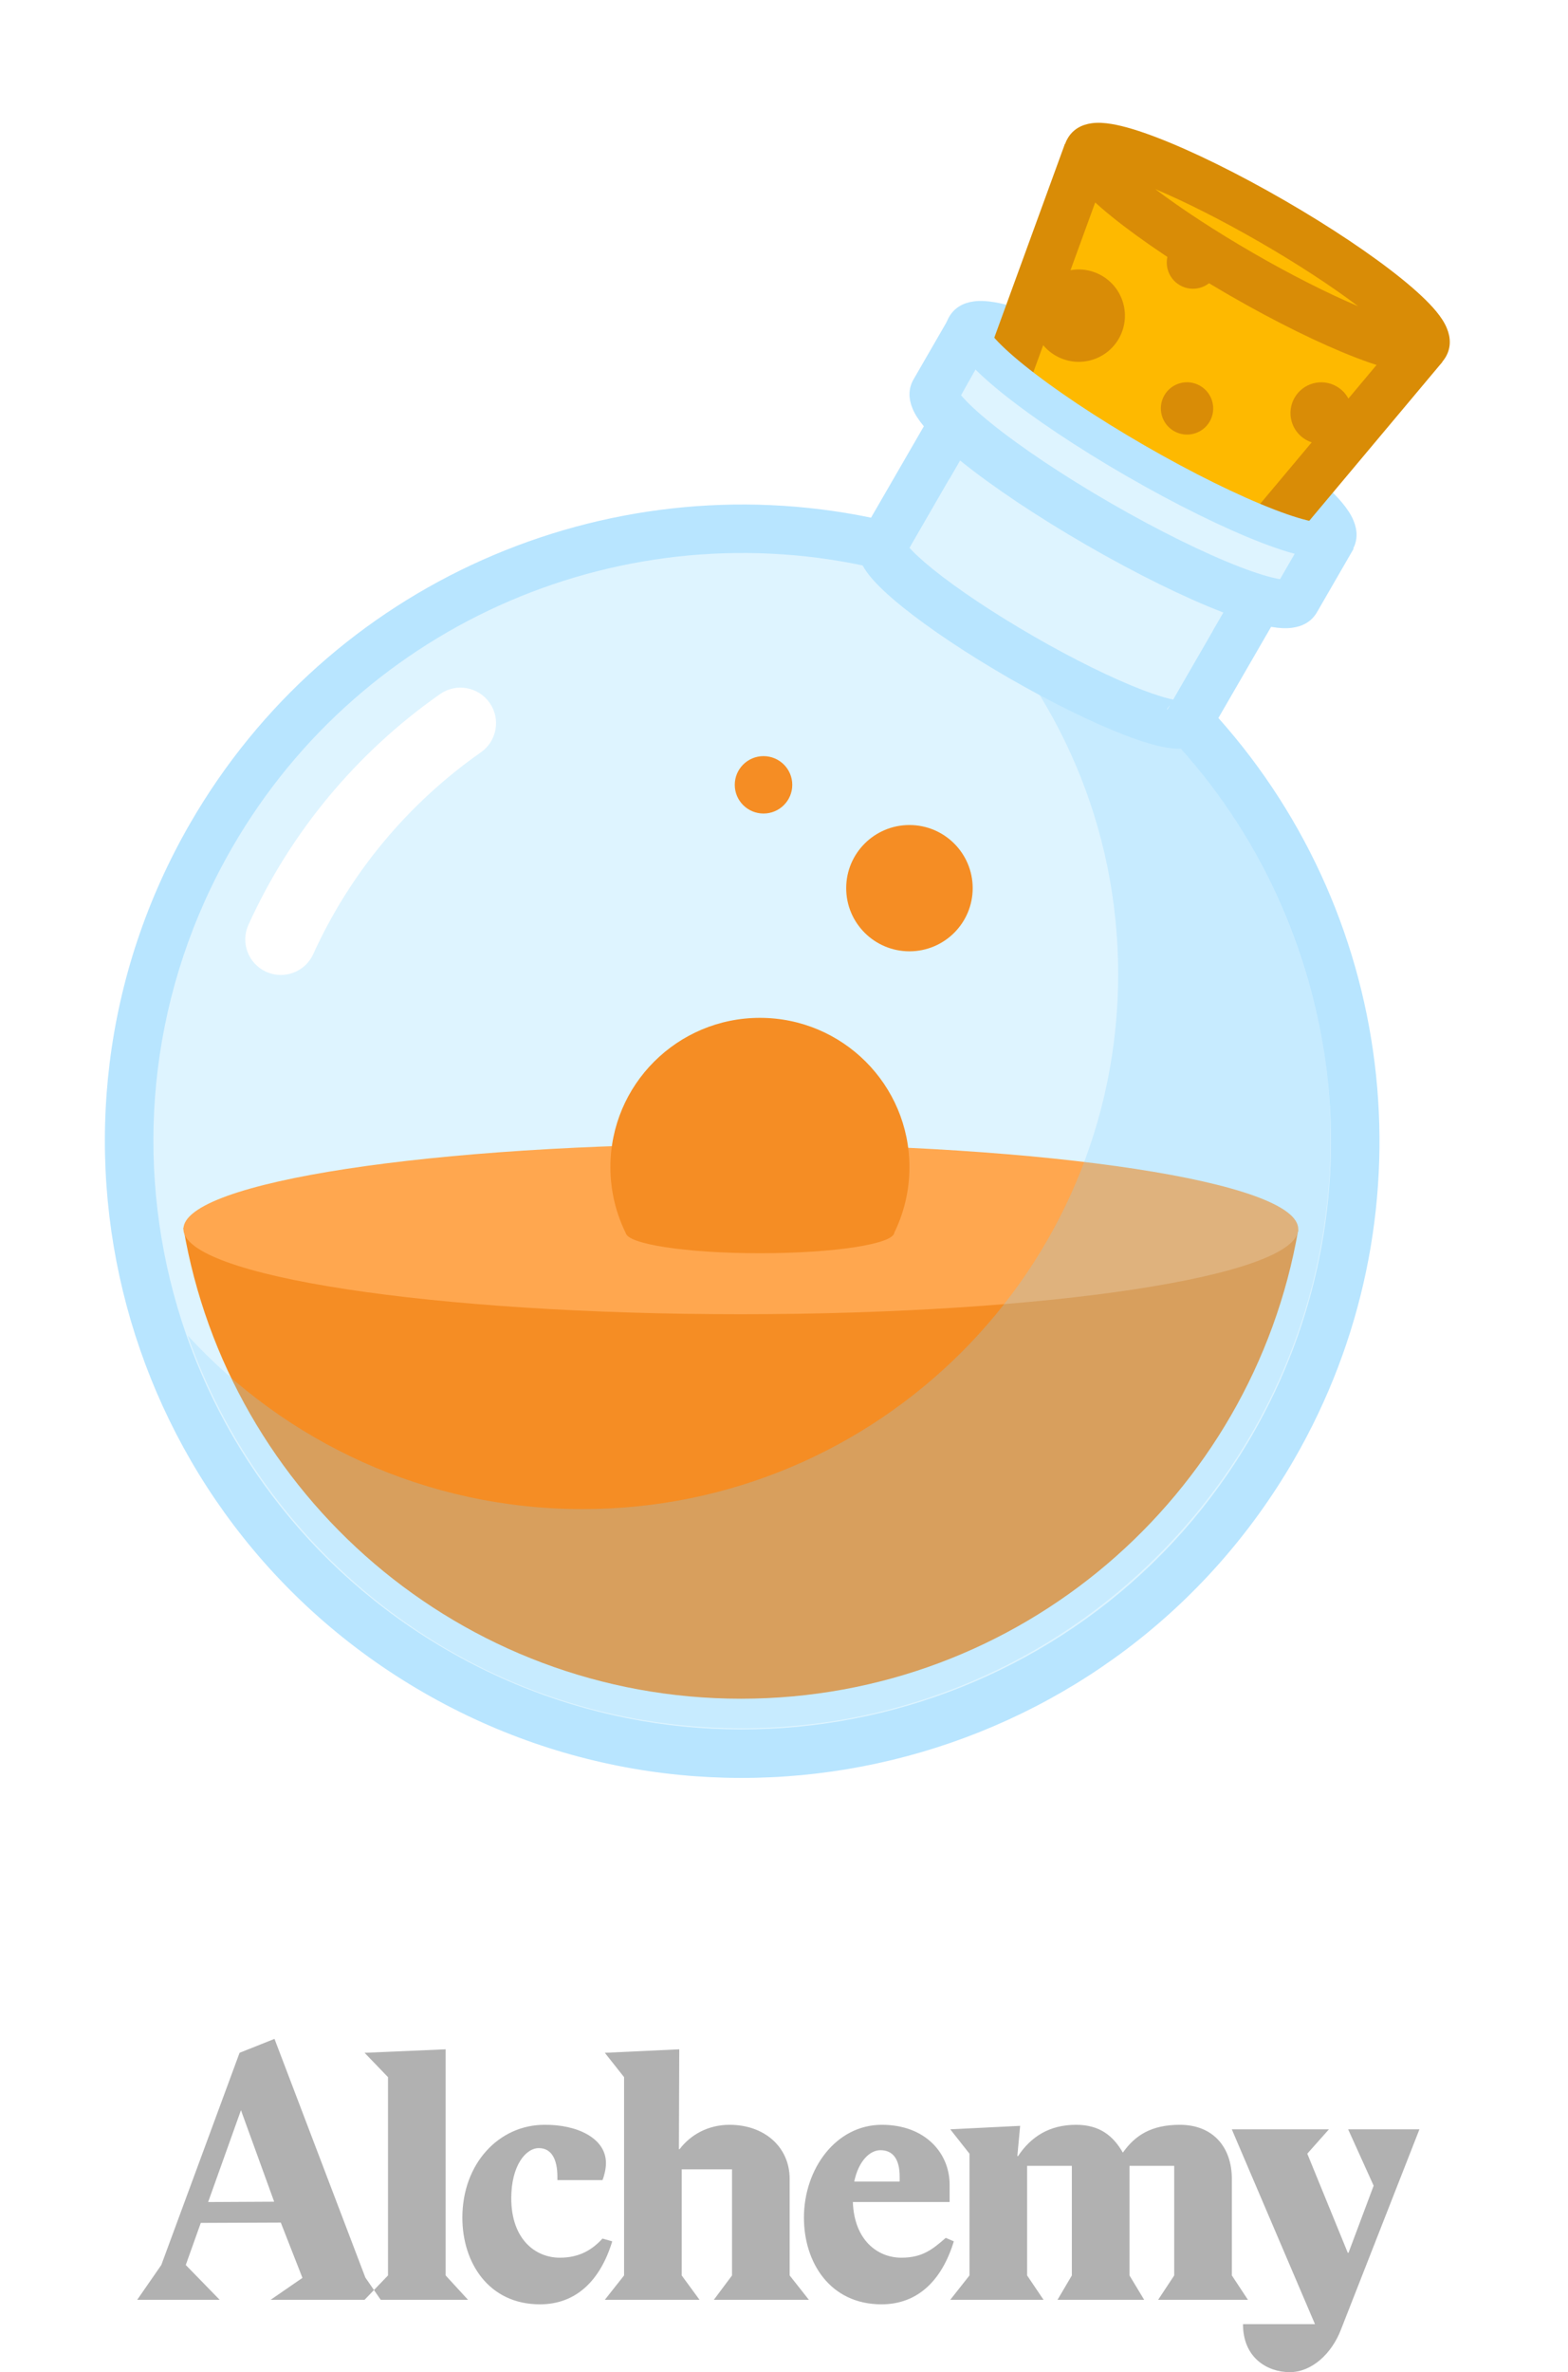 <svg xmlns="http://www.w3.org/2000/svg" width="80" height="121" viewBox="0 0 80 121">
  <defs>
    <filter id="a" width="200%" height="200%" x="-50%" y="-50%" filterUnits="objectBoundingBox">
      <feOffset in="SourceAlpha" result="shadowOffsetOuter1"/>
      <feGaussianBlur stdDeviation="1" in="shadowOffsetOuter1" result="shadowBlurOuter1"/>
      <feColorMatrix values="0 0 0 0 0 0 0 0 0 0 0 0 0 0 0 0 0 0 0.5 0" in="shadowBlurOuter1" result="shadowMatrixOuter1"/>
      <feMerge>
        <feMergeNode in="shadowMatrixOuter1"/>
        <feMergeNode in="SourceGraphic"/>
      </feMerge>
    </filter>
  </defs>
  <g fill="none" fill-rule="evenodd" transform="translate(-5)">
    <path fill="#000000" fill-opacity=".305" d="M15.244,113.387 L19.326,113.37 L20.431,116.191 L18.809,117.309 L24.424,117.309 L23.64,116.173 L19.005,104 L17.223,104.71 L13.23,115.534 L12,117.309 L16.207,117.309 L14.478,115.534 L15.244,113.387 Z M15.619,112.323 L17.294,107.638 L18.988,112.305 L15.619,112.323 Z M27.737,104.532 L23.601,104.71 L24.796,105.952 L24.796,116.067 L23.601,117.309 L28.878,117.309 L27.737,116.067 L27.737,104.532 Z M35.738,111.205 C35.827,110.992 35.916,110.637 35.916,110.335 C35.916,109.04 34.401,108.365 32.779,108.383 C30.461,108.383 28.59,110.353 28.59,113.121 C28.59,115.41 29.927,117.54 32.547,117.54 C34.401,117.54 35.631,116.315 36.237,114.328 L35.738,114.186 C35.221,114.754 34.561,115.162 33.563,115.162 C32.315,115.162 31.085,114.221 31.085,112.127 C31.085,110.477 31.816,109.572 32.493,109.572 C33.135,109.572 33.438,110.14 33.438,111.027 L33.438,111.205 L35.738,111.205 Z M39.656,104.532 L35.859,104.71 L36.84,105.952 L36.84,116.067 L35.859,117.309 L40.69,117.309 L39.781,116.067 L39.781,110.654 L42.348,110.654 L42.348,116.067 L41.421,117.309 L46.269,117.309 L45.289,116.067 L45.289,111.151 C45.289,109.501 43.988,108.383 42.223,108.383 C41.118,108.383 40.227,108.898 39.674,109.625 L39.638,109.625 L39.656,104.532 Z M53.45,111.435 C53.45,109.82 52.202,108.383 49.992,108.383 C47.657,108.383 46.017,110.619 46.017,113.121 C46.017,115.41 47.354,117.54 49.974,117.54 C51.828,117.54 53.058,116.315 53.664,114.328 L53.254,114.15 C52.595,114.718 52.078,115.162 50.99,115.162 C49.778,115.162 48.584,114.275 48.513,112.323 L53.45,112.323 L53.45,111.435 Z M48.584,111.276 C48.798,110.246 49.368,109.678 49.921,109.678 C50.562,109.678 50.901,110.14 50.901,111.027 L50.901,111.276 L48.584,111.276 Z M57.048,108.436 L53.483,108.614 L54.463,109.856 L54.463,116.067 L53.483,117.309 L58.242,117.309 L57.404,116.067 L57.404,110.477 L59.686,110.477 L59.686,116.067 L58.955,117.309 L63.376,117.309 L62.627,116.067 L62.627,110.477 L64.909,110.477 L64.909,116.067 L64.089,117.309 L68.67,117.309 L67.85,116.067 L67.85,111.151 C67.85,109.501 66.87,108.383 65.194,108.383 C63.75,108.383 62.913,108.915 62.289,109.803 C61.79,108.933 61.094,108.383 59.9,108.383 C58.545,108.383 57.601,108.986 56.941,109.98 L56.905,109.98 L57.048,108.436 Z M70.806,121 C71.911,121 72.945,120.077 73.427,118.8 L77.42,108.614 L73.783,108.614 L75.084,111.489 L73.801,114.913 L73.765,114.913 L71.698,109.856 L72.803,108.614 L67.847,108.614 L72.09,118.551 L68.418,118.551 C68.418,120.29 69.683,121 70.806,121 Z"/>
    <g fill="#FFFFFF" fill-rule="nonzero" filter="url(#a)" transform="translate(6.931)">
      <path d="M60.385,27.956 C60.295,28.081 60.209,28.213 60.129,28.352 L62.001,25.113 C61.897,25.293 61.807,25.477 61.732,25.663 C61.563,26.082 61.465,26.513 61.432,26.94 C61.419,27.118 61.417,27.296 61.425,27.472 C61.45,27.979 61.558,28.408 61.712,28.781 C61.797,28.986 61.884,29.145 61.968,29.274 C61.998,29.325 61.893,29.216 61.738,29.071 C61.539,28.885 61.287,28.668 60.99,28.428 C60.801,28.276 60.599,28.118 60.385,27.956 C59.963,27.637 59.517,27.317 59.038,26.988 C57.944,26.237 56.671,25.436 55.312,24.652 C53.968,23.877 52.652,23.184 51.465,22.617 C50.924,22.359 50.41,22.127 49.932,21.925 C49.662,21.812 49.425,21.716 49.198,21.629 C48.842,21.492 48.528,21.382 48.267,21.303 C48.064,21.242 47.917,21.206 47.847,21.194 C48.13,21.214 48.311,21.21 48.531,21.18 C48.932,21.127 49.357,21.006 49.809,20.774 C49.967,20.694 50.12,20.603 50.268,20.502 C50.624,20.259 50.95,19.957 51.23,19.598 C51.352,19.442 51.465,19.275 51.567,19.097 L49.695,22.336 C49.776,22.196 49.847,22.056 49.91,21.916 C50.12,21.444 50.234,20.967 50.268,20.502 C50.299,20.076 50.263,19.66 50.173,19.268 C50.068,18.806 49.917,18.476 49.75,18.21 C49.711,18.136 49.787,18.215 49.891,18.314 L52.504,20.819 L45.41,33.09 L42.063,32.3 C30.707,29.616 18.78,34.653 12.854,44.905 C5.494,57.637 9.862,73.917 22.61,81.267 C35.358,88.618 51.658,84.256 59.018,71.524 C64.945,61.272 63.35,48.438 55.344,39.957 L52.985,37.458 L60.077,25.19 L63.545,26.18 C63.674,26.217 63.775,26.241 63.837,26.253 C63.824,26.25 63.772,26.244 63.663,26.241 C63.344,26.231 62.977,26.269 62.522,26.413 C62.146,26.532 61.777,26.706 61.432,26.94 C61.046,27.202 60.689,27.539 60.385,27.956 Z M41.284,21.767 C41.239,21.623 41.198,21.476 41.164,21.324 C40.897,20.16 41.012,18.896 41.691,17.721 L43.563,14.482 C44.456,12.939 45.846,12.226 47.312,12.031 C48.015,11.937 48.682,11.974 49.385,12.092 C50.303,12.247 51.338,12.561 52.518,13.014 C54.635,13.828 57.259,15.117 59.932,16.659 C62.606,18.201 65.035,19.825 66.8,21.25 C67.783,22.044 68.573,22.782 69.166,23.498 C69.62,24.047 69.985,24.605 70.256,25.261 C70.82,26.626 70.897,28.185 70.004,29.729 L68.132,32.967 C67.461,34.128 66.437,34.857 65.308,35.214 C65.167,35.258 65.027,35.296 64.888,35.328 C64.485,35.421 64.09,35.463 63.693,35.469 C63.591,35.471 63.489,35.47 63.387,35.467 C63.019,35.456 62.65,35.416 62.27,35.35 C61.864,35.28 61.446,35.181 61.006,35.055 L62.275,30.617 L66.277,32.925 L62.708,39.099 L62.069,33.626 C62.634,34.225 63.176,34.84 63.693,35.469 C63.913,35.736 64.128,36.006 64.339,36.278 C73.12,47.613 74.408,63.363 67.022,76.139 C57.11,93.286 35.157,99.16 17.989,89.261 C0.82,79.361 -5.062,57.436 4.85,40.29 C12.236,27.514 26.537,20.753 40.756,22.68 C41.088,22.725 41.419,22.775 41.751,22.829 C42.566,22.963 43.38,23.126 44.192,23.317 L39.126,25.501 L42.689,19.337 L46.691,21.644 L43.492,24.974 C43.153,24.65 42.85,24.333 42.58,24.012 C42.333,23.718 42.113,23.421 41.919,23.112 C41.861,23.019 41.805,22.925 41.751,22.829 C41.563,22.496 41.405,22.146 41.284,21.767 Z"/>
      <g transform="rotate(30 26.304 98.345)">
        <polygon points="17.965 16.326 11.066 16.243 9.172 5.47 .07 7.066 3.29 25.38 25.709 25.65 28.976 7.066 19.874 5.47"/>
        <path d="M14.523,12.353 C11.635,12.353 8.904,12.171 6.8,11.839 C5.619,11.653 4.618,11.42 3.783,11.108 C3.133,10.866 2.552,10.571 1.999,10.145 C0.84,9.252 5.61328761e-13,7.948 5.61328761e-13,6.177 C5.61328761e-13,4.406 0.84,3.102 1.999,2.208 C2.552,1.782 3.133,1.487 3.783,1.245 C4.618,0.934 5.619,0.7 6.8,0.514 C8.904,0.182 11.635,-3.44613227e-13 14.523,-3.44613227e-13 C17.411,-3.44613227e-13 20.142,0.182 22.246,0.514 C23.428,0.7 24.428,0.934 25.263,1.245 C25.913,1.487 26.494,1.782 27.047,2.208 C28.206,3.102 29.046,4.406 29.046,6.177 C29.046,7.948 28.206,9.252 27.047,10.145 C26.494,10.571 25.913,10.866 25.263,11.108 C24.428,11.42 23.428,11.653 22.246,11.839 C20.142,12.171 17.411,12.353 14.523,12.353 Z"/>
      </g>
    </g>
    <g transform="translate(0 4.45)">
      <path fill="#DEF4FF" d="M75.792,54.206 C75.792,71.456 61.79,85.44 44.518,85.44 C27.246,85.44 13.244,71.456 13.244,54.206 C13.244,40.078 22.636,28.141 35.524,24.282 L35.524,16.378 L53.512,16.378 L53.512,24.282 C66.4,28.141 75.792,40.078 75.792,54.206 Z" transform="rotate(30 44.518 50.91)"/>
      <path fill="#B8E5FF" fill-rule="nonzero" d="M50.67,24.773 L49.774,24.561 C36.973,21.536 23.534,27.212 16.856,38.765 C8.561,53.113 13.483,71.459 27.85,79.743 C42.216,88.027 60.586,83.111 68.88,68.763 C75.558,57.21 73.761,42.749 64.737,33.189 L64.105,32.52 L67.904,25.949 L54.469,18.202 L50.67,24.773 Z M71.024,69.999 C62.046,85.53 42.162,90.851 26.612,81.884 C11.062,72.918 5.734,53.059 14.712,37.529 C21.784,25.295 35.858,19.15 49.441,21.955 L53.563,14.824 L71.286,25.044 L67.163,32.174 C76.387,42.52 78.096,57.766 71.024,69.999 Z"/>
      <g transform="translate(14.358 34.119)">
        <g transform="translate(0 19.779)">
          <path fill="#F58D24" d="M56.879,4.381 C54.528,17.968 42.694,28.301 28.448,28.301 C14.168,28.301 2.312,17.92 0,4.285 L56.879,4.381 Z"/>
          <path fill="#FFA74F" d="M28.44,8.688 C44.146,8.688 56.879,6.743 56.879,4.344 C56.879,1.945 44.146,0 28.44,0 C12.733,0 0,1.945 0,4.344 C0,6.743 12.733,8.688 28.44,8.688 Z"/>
        </g>
        <g fill="#F58D24" transform="translate(21.785)">
          <ellipse cx="15.257" cy="6.735" rx="3.227" ry="3.221"/>
          <ellipse cx="7.812" cy="1.464" rx="1.467" ry="1.464"/>
          <g transform="translate(0 13.35)">
            <path d="M14.436,11.053 C14.961,10.02 15.257,8.852 15.257,7.614 C15.257,3.409 11.841,3.55271368e-15 7.628,3.55271368e-15 C3.415,3.55271368e-15 0,3.409 0,7.614 C0,8.842 0.291,10.002 0.809,11.029 C0.809,11.029 14.436,11.029 14.436,11.053 Z"/>
            <path d="M0.784,10.948 C0.784,11.533 3.85,12.007 7.633,12.007 L7.633,12.007 C11.415,12.007 14.482,11.533 14.482,10.948"/>
          </g>
        </g>
      </g>
      <path fill="#B8E5FF" fill-rule="nonzero" d="M11.965,5.903 C9.043,5.903 6.298,5.72 4.246,5.398 C3.201,5.233 2.35,5.035 1.725,4.803 C1.347,4.662 1.035,4.505 0.782,4.31 C0.363,3.988 0.083,3.554 0.083,2.993 C0.083,2.432 0.363,1.998 0.782,1.676 C1.035,1.481 1.347,1.323 1.725,1.183 C2.35,0.95 3.201,0.752 4.246,0.588 C6.298,0.265 9.043,0.082 11.965,0.082 C14.887,0.082 17.632,0.265 19.684,0.588 C20.729,0.752 21.58,0.95 22.205,1.183 C22.583,1.323 22.895,1.481 23.148,1.676 C23.567,1.998 23.847,2.432 23.847,2.993 C23.847,3.554 23.567,3.988 23.148,4.31 C22.895,4.505 22.583,4.662 22.205,4.803 C21.58,5.035 20.729,5.233 19.684,5.398 C17.632,5.72 14.887,5.903 11.965,5.903 Z M11.965,3.431 C14.648,3.431 17.164,3.271 19.054,2.993 C17.164,2.715 14.648,2.555 11.965,2.555 C9.282,2.555 6.766,2.715 4.876,2.993 C6.766,3.271 9.282,3.431 11.965,3.431 Z" transform="rotate(30 10.48 106.89)"/>
      <g transform="rotate(30 30.273 113.564)">
        <g>
          <polyline fill="#FEB900" points="21.124 2.971 18.536 17.691 3.877 17.515 1.32 2.971"/>
          <polygon fill="#D98C06" fill-rule="nonzero" points="17.499 16.443 4.919 16.291 2.539 2.758 .101 3.185 2.836 18.738 19.573 18.94 22.343 3.185 19.905 2.758"/>
          <ellipse cx="11.222" cy="2.88" fill="#FEB900" rx="9.902" ry="1.562"/>
          <path fill="#D98C06" fill-rule="nonzero" d="M11.222,5.678 C8.5,5.678 5.942,5.507 4.027,5.205 C3.05,5.051 2.254,4.865 1.666,4.646 C1.307,4.512 1.009,4.361 0.765,4.174 C0.357,3.859 0.083,3.433 0.083,2.88 C0.083,2.328 0.357,1.901 0.765,1.587 C1.009,1.399 1.307,1.248 1.666,1.114 C2.254,0.895 3.05,0.709 4.027,0.555 C5.942,0.253 8.5,0.082 11.222,0.082 C13.945,0.082 16.503,0.253 18.417,0.555 C19.395,0.709 20.191,0.895 20.779,1.114 C21.138,1.248 21.436,1.399 21.679,1.587 C22.088,1.901 22.362,2.328 22.362,2.88 C22.362,3.433 22.088,3.859 21.679,4.174 C21.436,4.361 21.138,4.512 20.779,4.646 C20.191,4.865 19.395,5.051 18.417,5.205 C16.503,5.507 13.945,5.678 11.222,5.678 Z M11.222,3.205 C13.437,3.205 15.529,3.088 17.198,2.88 C15.529,2.672 13.437,2.555 11.222,2.555 C9.008,2.555 6.916,2.672 5.247,2.88 C6.916,3.088 9.008,3.205 11.222,3.205 Z"/>
        </g>
        <ellipse cx="5.092" cy="10.423" fill="#D98C06" rx="2.358" ry="2.355"/>
        <ellipse cx="8.786" cy="5.165" fill="#D98C06" rx="1.336" ry="1.334"/>
        <ellipse cx="12.244" cy="11.758" fill="#D98C06" rx="1.336" ry="1.334"/>
        <ellipse cx="18.295" cy="8.54" fill="#D98C06" rx="1.572" ry="1.57"/>
      </g>
      <g transform="rotate(30 5.995 105.732)">
        <rect width="20.299" height="3.461" x="1.815" y="1.483" fill="#DEF4FF"/>
        <path fill="#B8E5FF" fill-rule="nonzero" d="M19.299,4.222 C17.385,4.523 14.766,4.698 11.965,4.698 C9.164,4.698 6.545,4.523 4.631,4.222 C3.735,4.081 3.033,3.918 2.589,3.753 C2.578,3.749 2.558,0.52 2.558,0.52 L0.083,0.52 L0.083,4.26 C0.083,4.821 0.363,5.255 0.782,5.577 C1.035,5.772 1.347,5.929 1.725,6.07 C2.35,6.302 3.201,6.5 4.246,6.665 C6.298,6.987 9.043,7.17 11.965,7.17 C14.887,7.17 17.632,6.987 19.684,6.665 C20.729,6.5 21.58,6.302 22.205,6.07 C22.583,5.929 22.895,5.772 23.148,5.577 C23.567,5.255 23.847,4.821 23.847,4.26 L23.847,0.52 L21.372,0.52 L21.372,3.741 C20.897,3.918 20.195,4.081 19.299,4.222 Z"/>
        <path fill="#B8E5FF" fill-rule="nonzero" d="M0.413,0.52 C0.413,0.962 0.638,1.311 0.983,1.576 C1.206,1.748 1.491,1.892 1.84,2.022 C2.441,2.245 3.272,2.438 4.297,2.6 C6.331,2.919 9.059,3.101 11.965,3.101 C14.871,3.101 17.599,2.919 19.633,2.6 C20.658,2.438 21.489,2.245 22.09,2.022 C22.439,1.892 22.724,1.748 22.947,1.576 C23.292,1.311 23.517,0.962 23.517,0.52 L21.702,0.52 C21.702,0.395 21.738,0.284 21.792,0.2 C21.817,0.161 21.834,0.144 21.84,0.139 C21.782,0.184 21.65,0.25 21.456,0.322 C20.988,0.497 20.266,0.665 19.351,0.809 C17.418,1.113 14.782,1.288 11.965,1.288 C9.148,1.288 6.512,1.113 4.579,0.809 C3.664,0.665 2.942,0.497 2.473,0.322 C2.28,0.25 2.148,0.184 2.09,0.139 C2.096,0.144 2.113,0.161 2.138,0.2 C2.192,0.284 2.228,0.395 2.228,0.52 L0.413,0.52 Z"/>
      </g>
      <ellipse cx="42.856" cy="53.72" transform="rotate(30 42.856 53.72)" rx="29.922" ry="29.884"/>
      <path fill="#85D2FF" fill-opacity=".26" d="M14.578,63.673 C18.676,75.311 29.715,83.707 42.826,83.707 C59.473,83.707 72.89,70.17 72.89,53.648 C72.89,41.056 65.036,30.282 53.977,25.87 C58.963,30.814 62.05,37.665 62.05,45.237 C62.05,60.309 49.816,72.527 34.725,72.527 C26.75,72.527 19.573,69.115 14.578,63.673 Z"/>
      <rect width="15.513" height="6.067" x="50.88" y="23.453" fill="#DEF4FF" transform="rotate(30 58.636 26.486)"/>
      <path fill="#B8E5FF" fill-rule="nonzero" d="M48.961,22.74 C48.688,23.211 48.713,23.706 48.904,24.168 C49.016,24.438 49.187,24.7 49.415,24.976 C49.784,25.421 50.331,25.933 51.035,26.501 C52.409,27.61 54.349,28.908 56.495,30.145 C58.641,31.383 60.736,32.412 62.384,33.046 C63.23,33.37 63.947,33.588 64.517,33.684 C64.871,33.744 65.183,33.761 65.473,33.722 C65.969,33.657 66.411,33.43 66.683,32.96 L64.539,31.723 C64.64,31.55 64.781,31.422 64.933,31.344 C65.02,31.299 65.091,31.279 65.147,31.272 C65.07,31.267 65.006,31.259 64.93,31.246 C64.549,31.182 63.978,31.009 63.274,30.738 C61.756,30.155 59.774,29.181 57.733,28.004 C55.691,26.827 53.856,25.6 52.591,24.579 C52.005,24.105 51.569,23.697 51.323,23.4 C51.273,23.34 51.235,23.289 51.208,23.249 C51.214,23.277 51.232,23.348 51.237,23.446 C51.245,23.617 51.205,23.803 51.104,23.977 L48.961,22.74 Z"/>
      <path fill="#FFFFFF" fill-rule="nonzero" d="M20.983,44.216 C22.856,40.086 25.82,36.528 29.536,33.924 C30.356,33.349 30.555,32.218 29.979,31.398 C29.403,30.578 28.271,30.38 27.45,30.955 C23.204,33.931 19.818,37.997 17.676,42.72 C17.262,43.633 17.667,44.707 18.581,45.12 C19.494,45.533 20.57,45.128 20.983,44.216 Z"/>
    </g>
  </g>
</svg>
